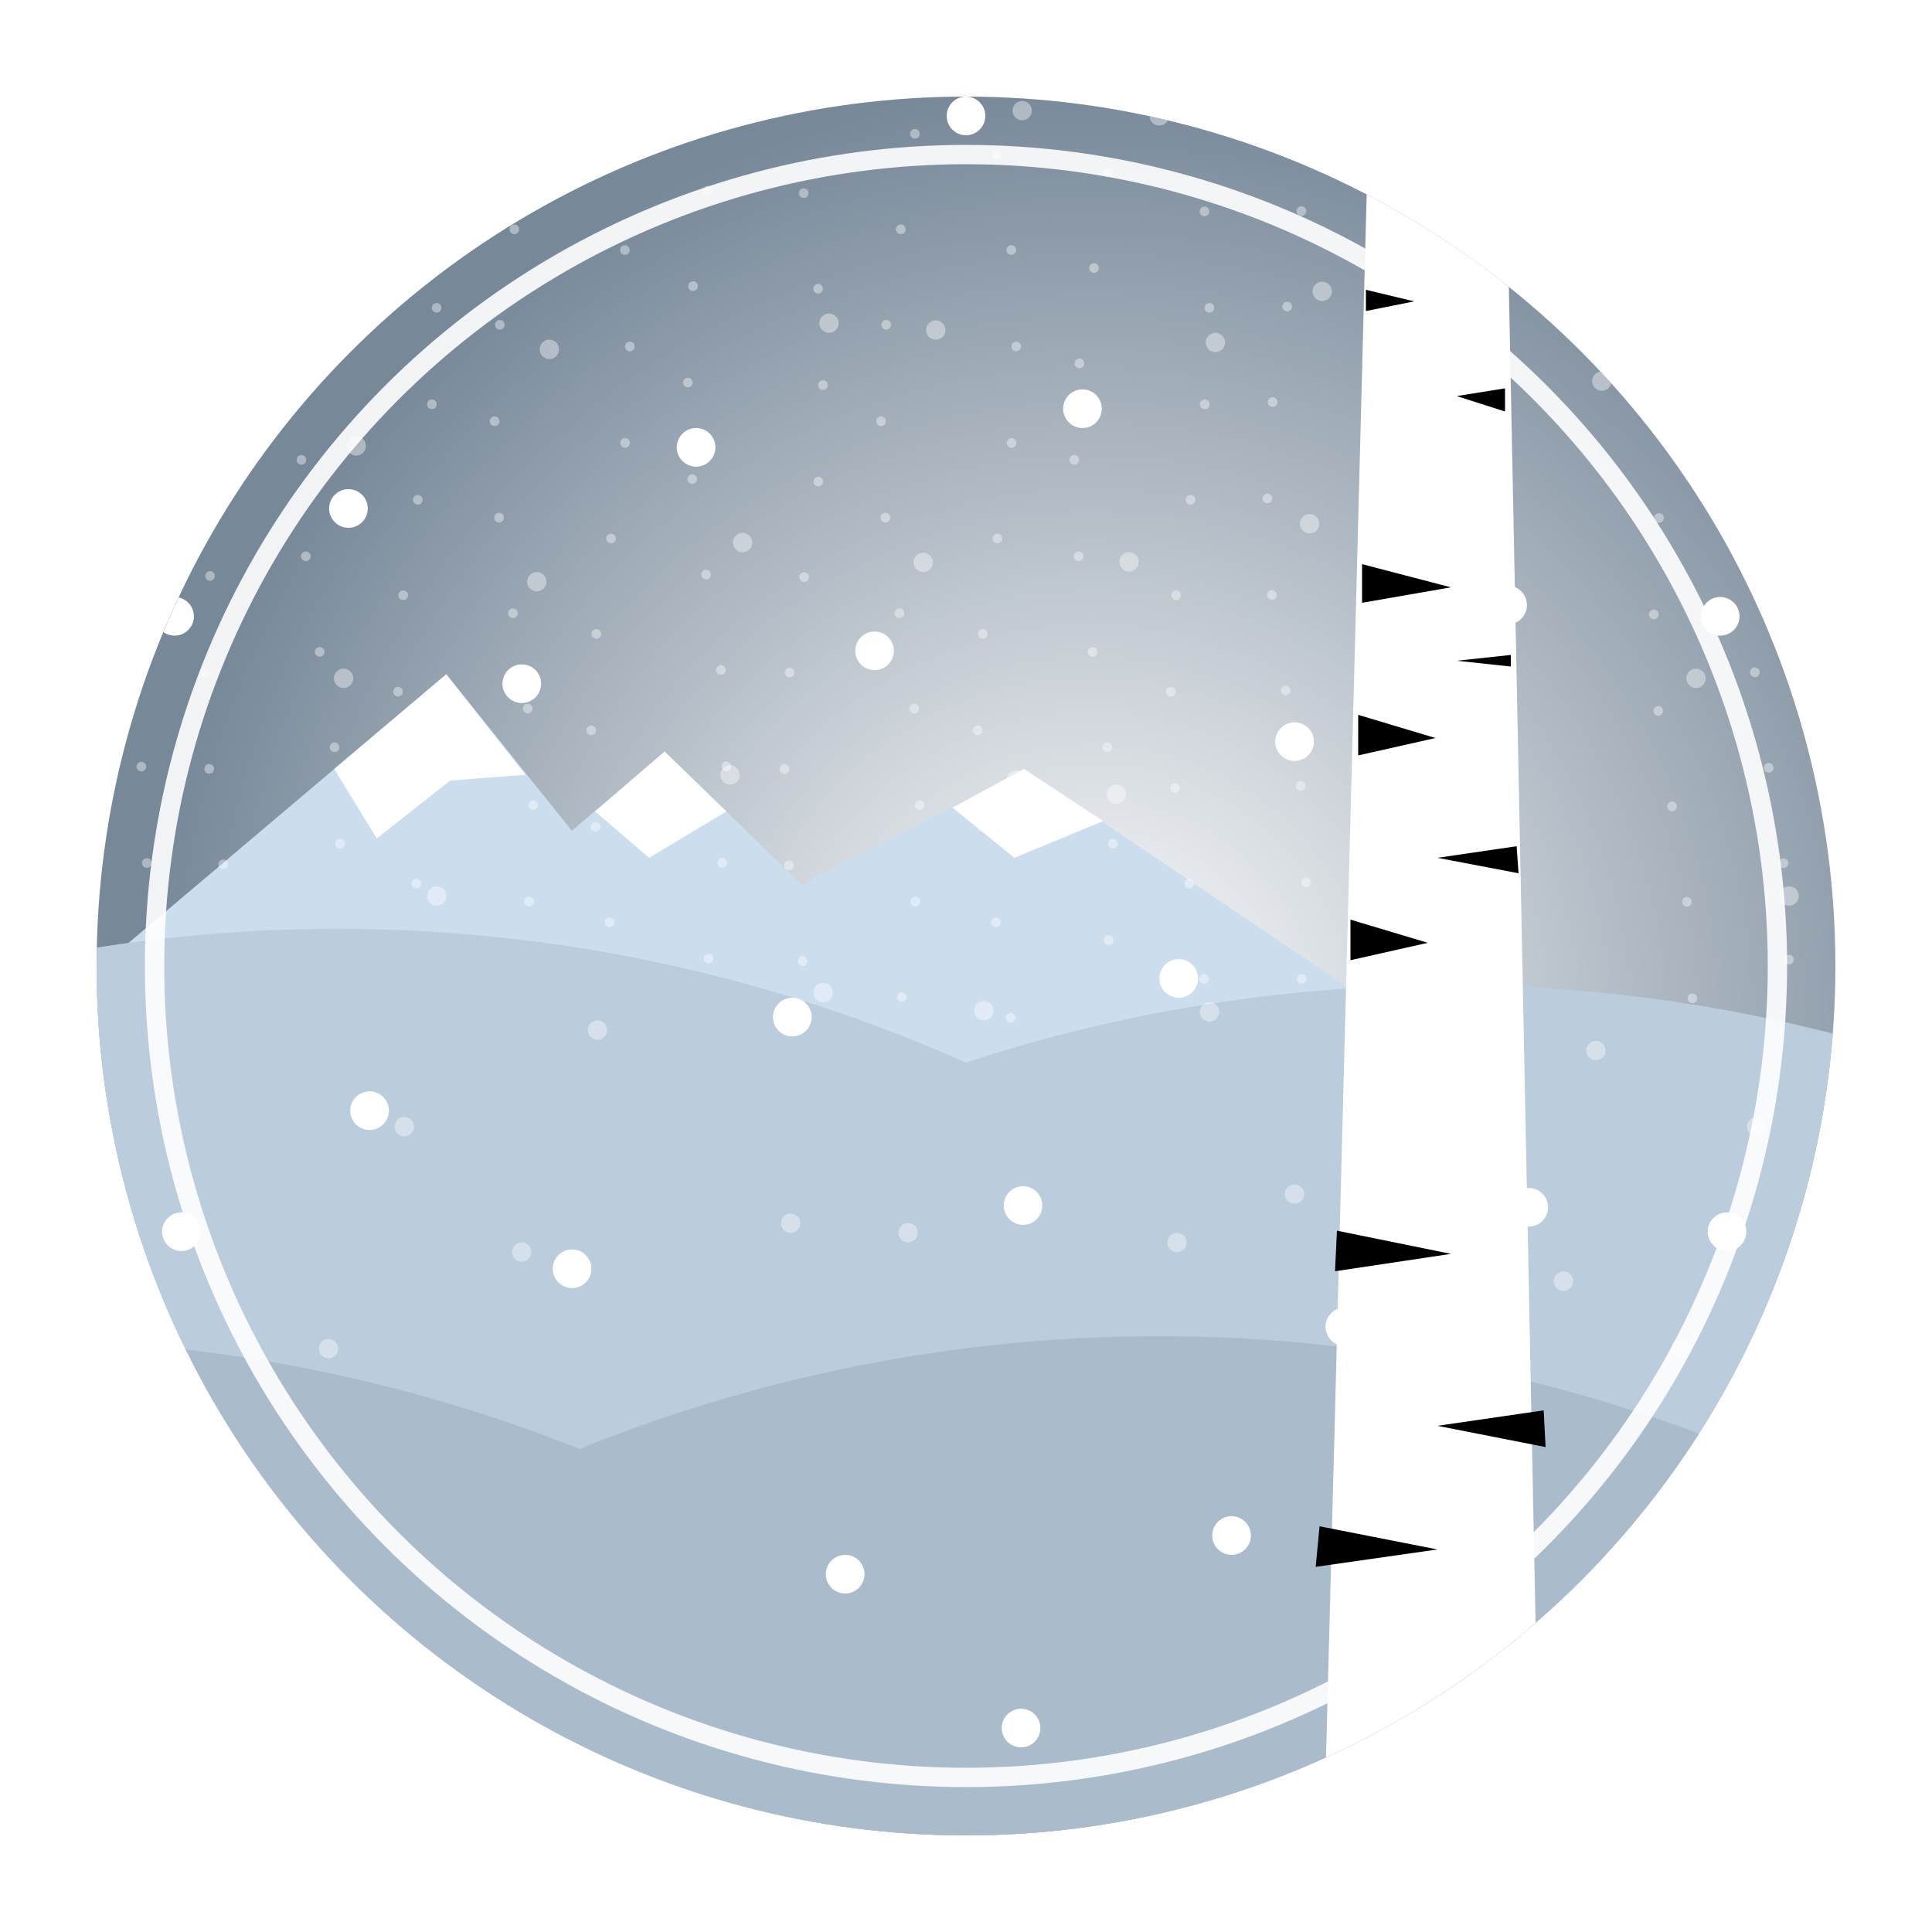 <svg id="maks" xmlns="http://www.w3.org/2000/svg" xmlns:xlink="http://www.w3.org/1999/xlink" viewBox="0 0 1000 1000">
  <desc>A stylized winter landscape with radial sky gradient, snow-covered hills, and animated vertical snowflake lines, all framed within a circular mask.</desc>
  <defs>
    <clipPath id="clip-mask">
      <circle cx="500" cy="500" r="450"/>
    </clipPath>
    <radialGradient id="sky-gradient" cx="565" cy="533" r="491" gradientUnits="userSpaceOnUse">
      <stop offset="0" stop-color="#fff"/>
      <stop offset="1" stop-color="#789"/>
    </radialGradient>
    <filter id="blur-frontflakes" x="-50%" y="-50%" width="200%" height="200%">
      <feGaussianBlur in="SourceGraphic" stdDeviation="3" />
    </filter>
  </defs>
  <g clip-path="url(#clip-mask)">
    <rect id="sky-background" fill="url(#sky-gradient)" width="1000" height="1000"/>
    <path id="mountain-ridge" fill="#cde" d="M231,349l65,81l48,-41l71,69l115,-60l178,120l0,334l-708,-6l-2,-300l233,-197z"/>
    <path id="snow-patches" fill="#fff" d="M173 398 L195 434 L233 404 L272 401 L231 349 L173 398 Z M308 420 L336 444 L376 420 L344 389 L308 420 Z M493 418 L525 444 L571 425 L530 398 L493 418 Z"/>
    
      <path id="snowflakes-back" 
          d="m 100 0 q 20 100 0 200 t0 200 0 200 0 200 
             M 150 -50 q 20 100 0 200 t0 200 0 200 0 200 
             M 200 50 q 20 100 0 200 t0 200 0 200 0 200 
             M 250 -60 q 20 100 0 200 t0 200 0 200 0 200 
             M 300 60 q 20 100 0 200 t0 200 0 200 0 200 
             M 350 -80 q 20 100 0 200 t0 200 0 200 0 200 
             M 400 80 q 20 100 0 200 t0 200 0 200 0 200 
             M 450 -100 q 20 100 0 200 t0 200 0 200 0 200 
             M 500 100 q 20 100 0 200 t0 200 0 200 0 200 
             M 550 -80 q 20 100 0 200 t0 200 0 200 0 200 
             M 600 80 q 20 100 0 200 t0 200 0 200 0 200 
             M 650 -60 q 20 100 0 200 t0 200 0 200 0 200 
             M 700 60 q 20 100 0 200 t0 200 0 200 0 200 
             M 750 -40 q 20 100 0 200 t0 200 0 200 0 200 
             M 800 40 q 20 100 0 200 t0 200 0 200 0 200 
             M 850 -20 q 20 100 0 200 t0 200 0 200 0 200 
             M 950 20 q 20 100 0 200 t0 200 0 200 0 200 
             M 1000 0 q 20 100 0 200 t0 200 0 200 0 200 
             " 
          stroke="#fff" stroke-width="5" stroke-linecap="round" stroke-dasharray="0 50"
          fill="none" transform="translate(-84 0)" opacity="0.4">
      <animate attributeName="stroke-dashoffset" to="-50" dur="1s" begin="-0.9s" repeatCount="indefinite" />
    </path>
    <path id="hill-layer-back" fill="#bcd" d="M 0 500 a 800 800 0 0 1 500 50 a 800 800 0 0 1 500 0v1000 h-1000z"/>
    <path id="snowflakes-back" 
          d="m 100 0 q 60 100 0 200 t0 200 0 200 0 200 0 200
             M 200 -50 q 60 100 0 200 t0 200 0 200 0 200 0 200
             M 300 50 q 60 100 0 200 t0 200 0 200 0 200 0 200
             M 400 -60 q 60 100 0 200 t0 200 0 200 0 200 0 200
             M 500 60 q 60 100 0 200 t0 200 0 200 0 200 0 200
             M 600 -80 q 60 100 0 200 t0 200 0 200 0 200 0 200
             M 700 80 q 60 100 0 200 t0 200 0 200 0 200 0 200
             M 800 0 q 60 100 0 200 t0 200 0 200 0 200 0 200
             M 900 0 q 60 100 0 200 t0 200 0 200 0 200 0 200" 
          stroke="#fff" stroke-width="10" stroke-linecap="round" stroke-dasharray="0 123"
          fill="none" transform="translate(100 0)" opacity="0.4">
      <animate attributeName="stroke-dashoffset" to="-123" dur="2s" begin="-0.9s" repeatCount="indefinite" />
    </path>
    <path id="hill-layer-front" fill="#abc" d="M -100 700 a 800 800 0 0 1 400 50 a 800 800 0 0 1 600 0v1000 h-1000z"/>
   
    <path id="tree-trunk" fill="#fff" d="m 710 0 l -26 1000 114 0 l -20 -1000"/>
    <path id="bark-marks" fill="black" d="M 703 370 l40,12l-40,9
      M 705,292l46,12l-46,8
      M707,150l25,6l-25,5
      M699,476l40,12l-40,9
      M692,637l59,12t-60,9
      M683,790l61,12t-63,9
      M800,749l-56,-11t55,-8
      M786,452l-42,-8t41,-6
      M782,345l-28,-3l28,-3
      M779,213l-25,-8l25,-4"/>
    <path id="snowflakes-font" 
          d="m 100 0 q 20 100 0 200 t0 200 0 200 0 200 0 200
             M 200 -50 q 40 100 0 200 t0 200 0 200 0 200 0 200
             M 300 50 q 60 100 0 200 t0 200 0 200 0 200 0 200
             M 400 -60 q 80 100 0 200 t0 200 0 200 0 200 0 200
             M 500 60 q 100 100 0 200 t0 200 0 200 0 200 0 200
             M 600 -80 q 80 100 0 200 t0 200 0 200 0 200 0 200
             M 700 80 q 60 100 0 200 t0 200 0 200 0 200 0 200
             M 800 0 q 40 100 0 200 t0 200 0 200 0 200 0 200
             M 900 0 q 20 100 0 200 t0 200 0 200 0 200 0 200"
          stroke="#fff" stroke-width="20" opacity="1" stroke-linecap="round" stroke-dasharray="0 321"
          fill="none"
          filter="url(#blur-frontflakes)">
      <animate attributeName="stroke-dashoffset" to="-321" dur="3s" repeatCount="indefinite" />
    </path>
  </g>
  <circle id="circle-outline" cx="500" cy="500" r="420" stroke="#fff" stroke-width="10" opacity="0.9" fill="none"/>
</svg>

